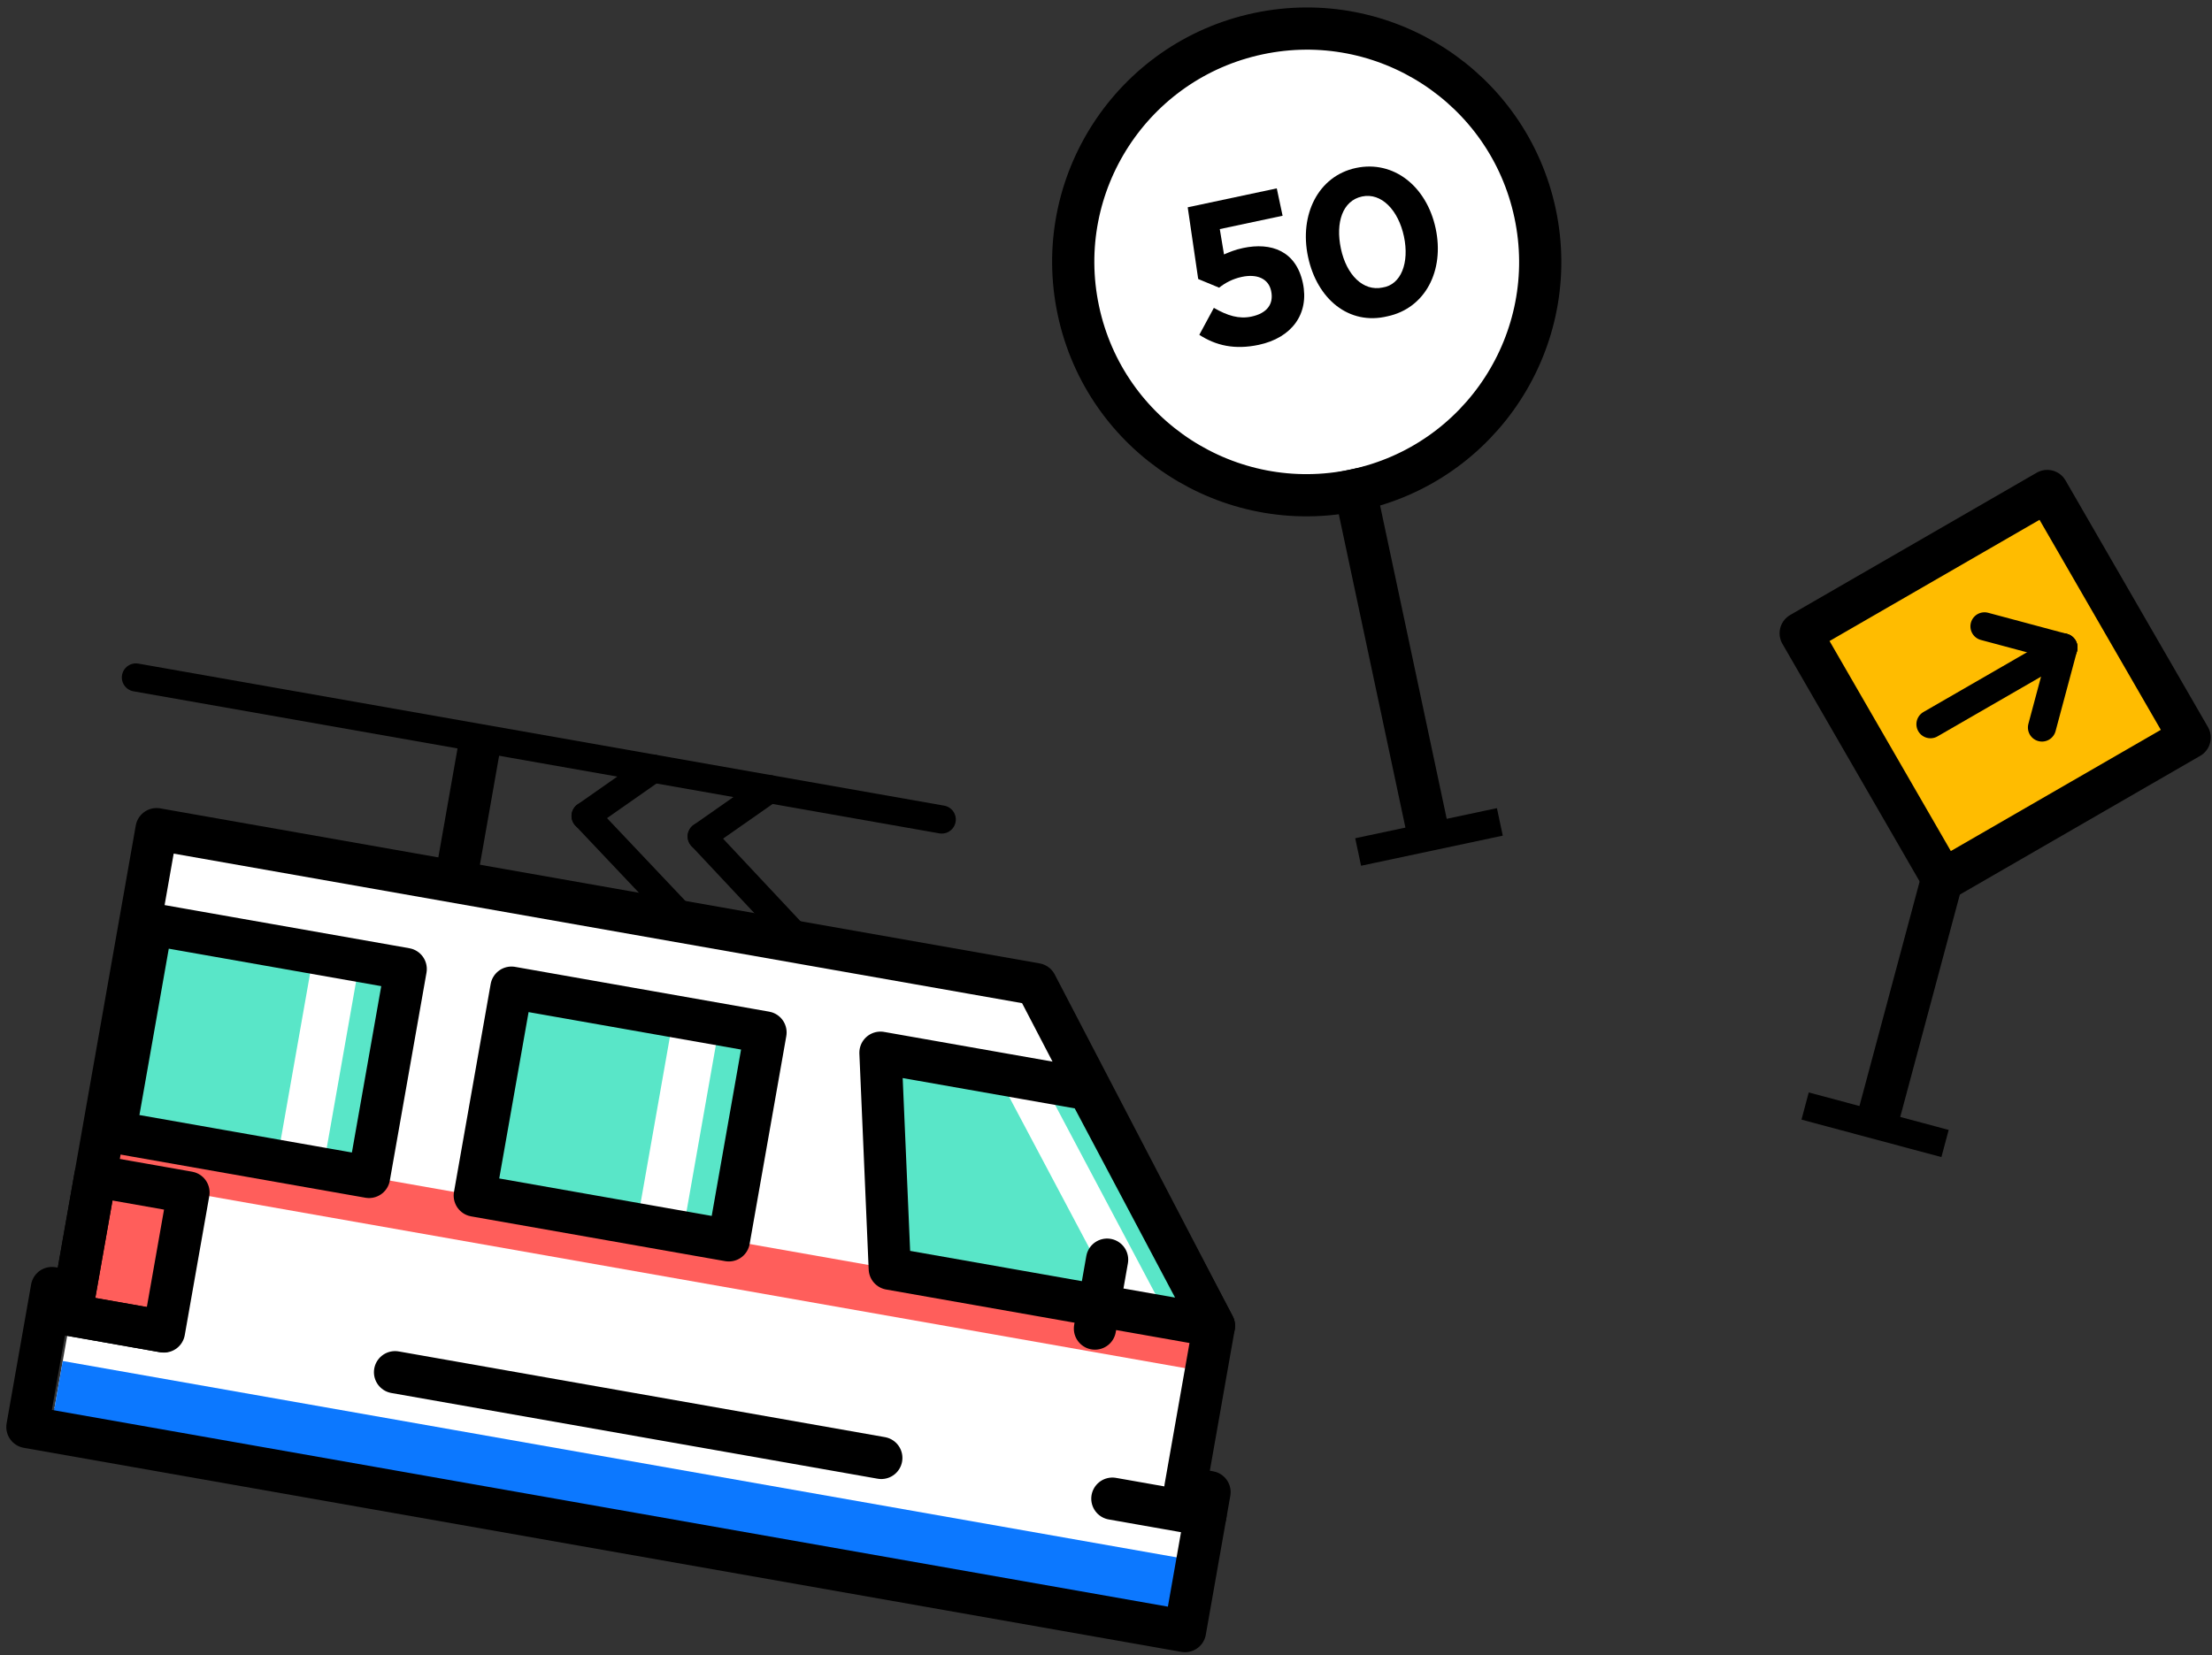 <?xml version="1.0" encoding="UTF-8"?>
<svg width="175px" height="131px" viewBox="0 0 175 131" version="1.1" xmlns="http://www.w3.org/2000/svg" xmlns:xlink="http://www.w3.org/1999/xlink">
    <rect x="0" y="0" width="175" height="131" fill="#333333" stroke="none"/>
    <!-- Generator: Sketch 42 (36781) - http://www.bohemiancoding.com/sketch -->
    <title>infra icon</title>
    <desc>Created with Sketch.</desc>
    <defs></defs>
    <g id="Page-1" stroke="none" stroke-width="1" fill="none" fill-rule="evenodd">
        <g id="services-path-view" transform="translate(-111, -243)">
            <g id="infra-icon" transform="translate(110, 241)">
                <g id="Layer_1">
                    <g id="Group" transform="translate(53, 92.769) rotate(10) translate(-53, -92.769) translate(5, 61.769)">
                        <path d="M28.631,3.877 L28.631,60.731" id="Shape" stroke="#000000" stroke-width="3.34" stroke-linecap="square" stroke-linejoin="round"></path>
                        <polygon id="Shape" fill="#FFFFFF" fill-rule="nonzero" points="95.769 59.631 4.62 59.631 4.62 13.108 75.268 13.108 93.368 37.292"></polygon>
                        <rect id="Rectangle-path" fill="#0C78FF" fill-rule="nonzero" x="4.62" y="55.846" width="91.149" height="5.538"></rect>
                        <rect id="Rectangle-path" fill="#FF5E5B" fill-rule="nonzero" x="4.62" y="37.292" width="89.302" height="3.692"></rect>
                        <rect id="Rectangle-path" stroke="#000000" stroke-width="3.34" stroke-linecap="round" stroke-linejoin="round" fill="#FF5E5B" fill-rule="nonzero" x="4.62" y="40.985" width="7.48" height="11.169"></rect>
                        <polygon id="Shape" stroke="#000000" stroke-width="3.34" stroke-linejoin="round" points="2.773 61.477 2.773 50.308 4.62 50.308 4.62 13.108 75.268 13.108 93.83 37.292 93.83 50.308 95.769 50.308 95.769 61.477"></polygon>
                        <polygon id="Shape" fill="#59E6C8" fill-rule="nonzero" points="80.809 20.585 64.093 20.585 67.787 37.292 93.83 37.292"></polygon>
                        <polygon id="Shape" fill="#FFFFFF" fill-rule="nonzero" points="77.115 20.585 73.421 20.585 86.442 37.292 90.136 37.292"></polygon>
                        <polygon id="Shape" stroke="#000000" stroke-width="3.34" stroke-linecap="round" stroke-linejoin="round" points="80.809 20.585 64.093 20.585 67.787 37.292 93.83 37.292"></polygon>
                        <g transform="translate(33.71, 20.308)" id="Rectangle-path">
                            <rect fill="#59E6C8" fill-rule="nonzero" x="0.739" y="0.277" width="20.409" height="16.708"></rect>
                            <rect fill="#FFFFFF" fill-rule="nonzero" x="13.76" y="0.277" width="3.694" height="16.708"></rect>
                            <rect stroke="#000000" stroke-width="3.34" stroke-linecap="round" stroke-linejoin="round" x="0.739" y="0.277" width="20.409" height="16.708"></rect>
                        </g>
                        <g transform="translate(5.082, 20.308)" id="Rectangle-path">
                            <rect fill="#59E6C8" fill-rule="nonzero" x="0.462" y="0.277" width="20.409" height="16.708"></rect>
                            <rect fill="#FFFFFF" fill-rule="nonzero" x="13.483" y="0.277" width="3.694" height="16.708"></rect>
                            <rect stroke="#000000" stroke-width="3.34" stroke-linecap="round" stroke-linejoin="round" x="0.462" y="0.277" width="20.409" height="16.708"></rect>
                        </g>
                        <path d="M4.62,52.154 L12.008,52.154" id="Shape" stroke="#000000" stroke-width="3.34" stroke-linecap="round" stroke-linejoin="round"></path>
                        <path d="M88.289,52.154 L95.769,52.154" id="Shape" stroke="#000000" stroke-width="3.34" stroke-linecap="round" stroke-linejoin="round"></path>
                        <path d="M30.663,52.154 L69.727,52.154" id="Shape" stroke="#000000" stroke-width="3.34" stroke-linecap="round" stroke-linejoin="round"></path>
                        <path d="M84.595,33.6 L84.595,39.138" id="Shape" stroke="#000000" stroke-width="3.34" stroke-linecap="round" stroke-linejoin="round"></path>
                        <path d="M56.428,13.108 L47.193,6.185" id="Shape" stroke="#000000" stroke-width="2.226" stroke-linecap="round" stroke-linejoin="round"></path>
                        <path d="M47.193,13.108 L37.866,6.185" id="Shape" stroke="#000000" stroke-width="2.226" stroke-linecap="round" stroke-linejoin="round"></path>
                        <path d="M47.193,6.185 L51.811,1.569" id="Shape" stroke="#000000" stroke-width="2.226" stroke-linecap="round" stroke-linejoin="round"></path>
                        <path d="M37.866,6.185 L42.484,1.569" id="Shape" stroke="#000000" stroke-width="2.226" stroke-linecap="round" stroke-linejoin="round"></path>
                        <path d="M65.663,1.569 L0.926,1.569" id="Shape" stroke="#000000" stroke-width="2.226" stroke-linecap="round" stroke-linejoin="round"></path>
                    </g>
                    <g id="Group" transform="translate(107.259, 36.828) rotate(-12) translate(-107.259, -36.828) translate(88.259, 3.328)">
                        <ellipse id="Oval" stroke="#000000" stroke-width="3.34" fill="#FFFFFF" fill-rule="nonzero" cx="19.116" cy="19.108" rx="18.47" ry="18.462"></ellipse>
                        <g transform="translate(9.235, 12)" id="Shape" fill-rule="nonzero" fill="#000000">
                            <path d="M0.369,10.985 L1.939,9.138 C2.863,9.969 3.694,10.431 4.71,10.431 C5.91,10.431 6.649,9.877 6.649,8.769 L6.649,8.769 C6.649,7.754 5.818,7.2 4.617,7.2 C3.879,7.2 3.232,7.385 2.678,7.662 L1.201,6.646 L1.57,0.923 L8.773,0.923 L8.773,3.138 L3.694,3.138 L3.602,5.169 C4.063,5.077 4.525,4.985 5.172,4.985 C7.48,4.985 9.235,6.092 9.235,8.677 L9.235,8.677 C9.235,11.169 7.48,12.738 4.802,12.738 C2.863,12.738 1.478,12.092 0.369,10.985 Z"></path>
                            <path d="M10.066,6.738 L10.066,6.738 C10.066,3.323 12.19,0.646 15.238,0.646 C18.285,0.646 20.409,3.231 20.409,6.646 L20.409,6.646 C20.409,10.062 18.285,12.646 15.238,12.646 C12.098,12.738 10.066,10.154 10.066,6.738 Z M17.823,6.738 L17.823,6.738 C17.823,4.615 16.808,2.954 15.238,2.954 C13.668,2.954 12.744,4.523 12.744,6.646 L12.744,6.646 C12.744,8.769 13.76,10.338 15.33,10.338 C16.808,10.431 17.823,8.862 17.823,6.738 Z"></path>
                        </g>
                        <path d="M19.116,37.569 L19.116,63.046" id="Shape" stroke="#000000" stroke-width="3.34" stroke-linecap="square" stroke-linejoin="round"></path>
                        <path d="M14.499,65.631 L23.734,65.631" id="Shape" stroke="#000000" stroke-width="2.226" stroke-linecap="square" stroke-linejoin="round"></path>
                    </g>
                    <g id="Group" transform="translate(156.086, 66.297) rotate(15) translate(-156.086, -66.297) translate(140.086, 39.297)" stroke="#000000">
                        <rect id="Rectangle-path" stroke-width="3.34" stroke-linecap="square" stroke-linejoin="round" fill="#FFBC00" fill-rule="nonzero" transform="translate(16.064, 16.573) rotate(45) translate(-16.064, -16.573) " x="4.798" y="5.312" width="22.533" height="22.523"></rect>
                        <path d="M15.977,32.585 L15.977,50.308" id="Shape" stroke-width="3.34" stroke-linecap="square" stroke-linejoin="round"></path>
                        <g transform="translate(11.082, 12)" id="Shape" stroke-width="2.226" stroke-linecap="round">
                            <path d="M0.831,8.862 L9.42,0.277"></path>
                            <path d="M2.955,0.277 L9.42,0.277"></path>
                            <path d="M9.42,6.831 L9.42,0.277"></path>
                        </g>
                        <path d="M11.267,52.615 L20.502,52.615" id="Shape" stroke-width="2.226" stroke-linecap="square" stroke-linejoin="round"></path>
                    </g>
                </g>
            </g>
        </g>
    </g>
</svg>